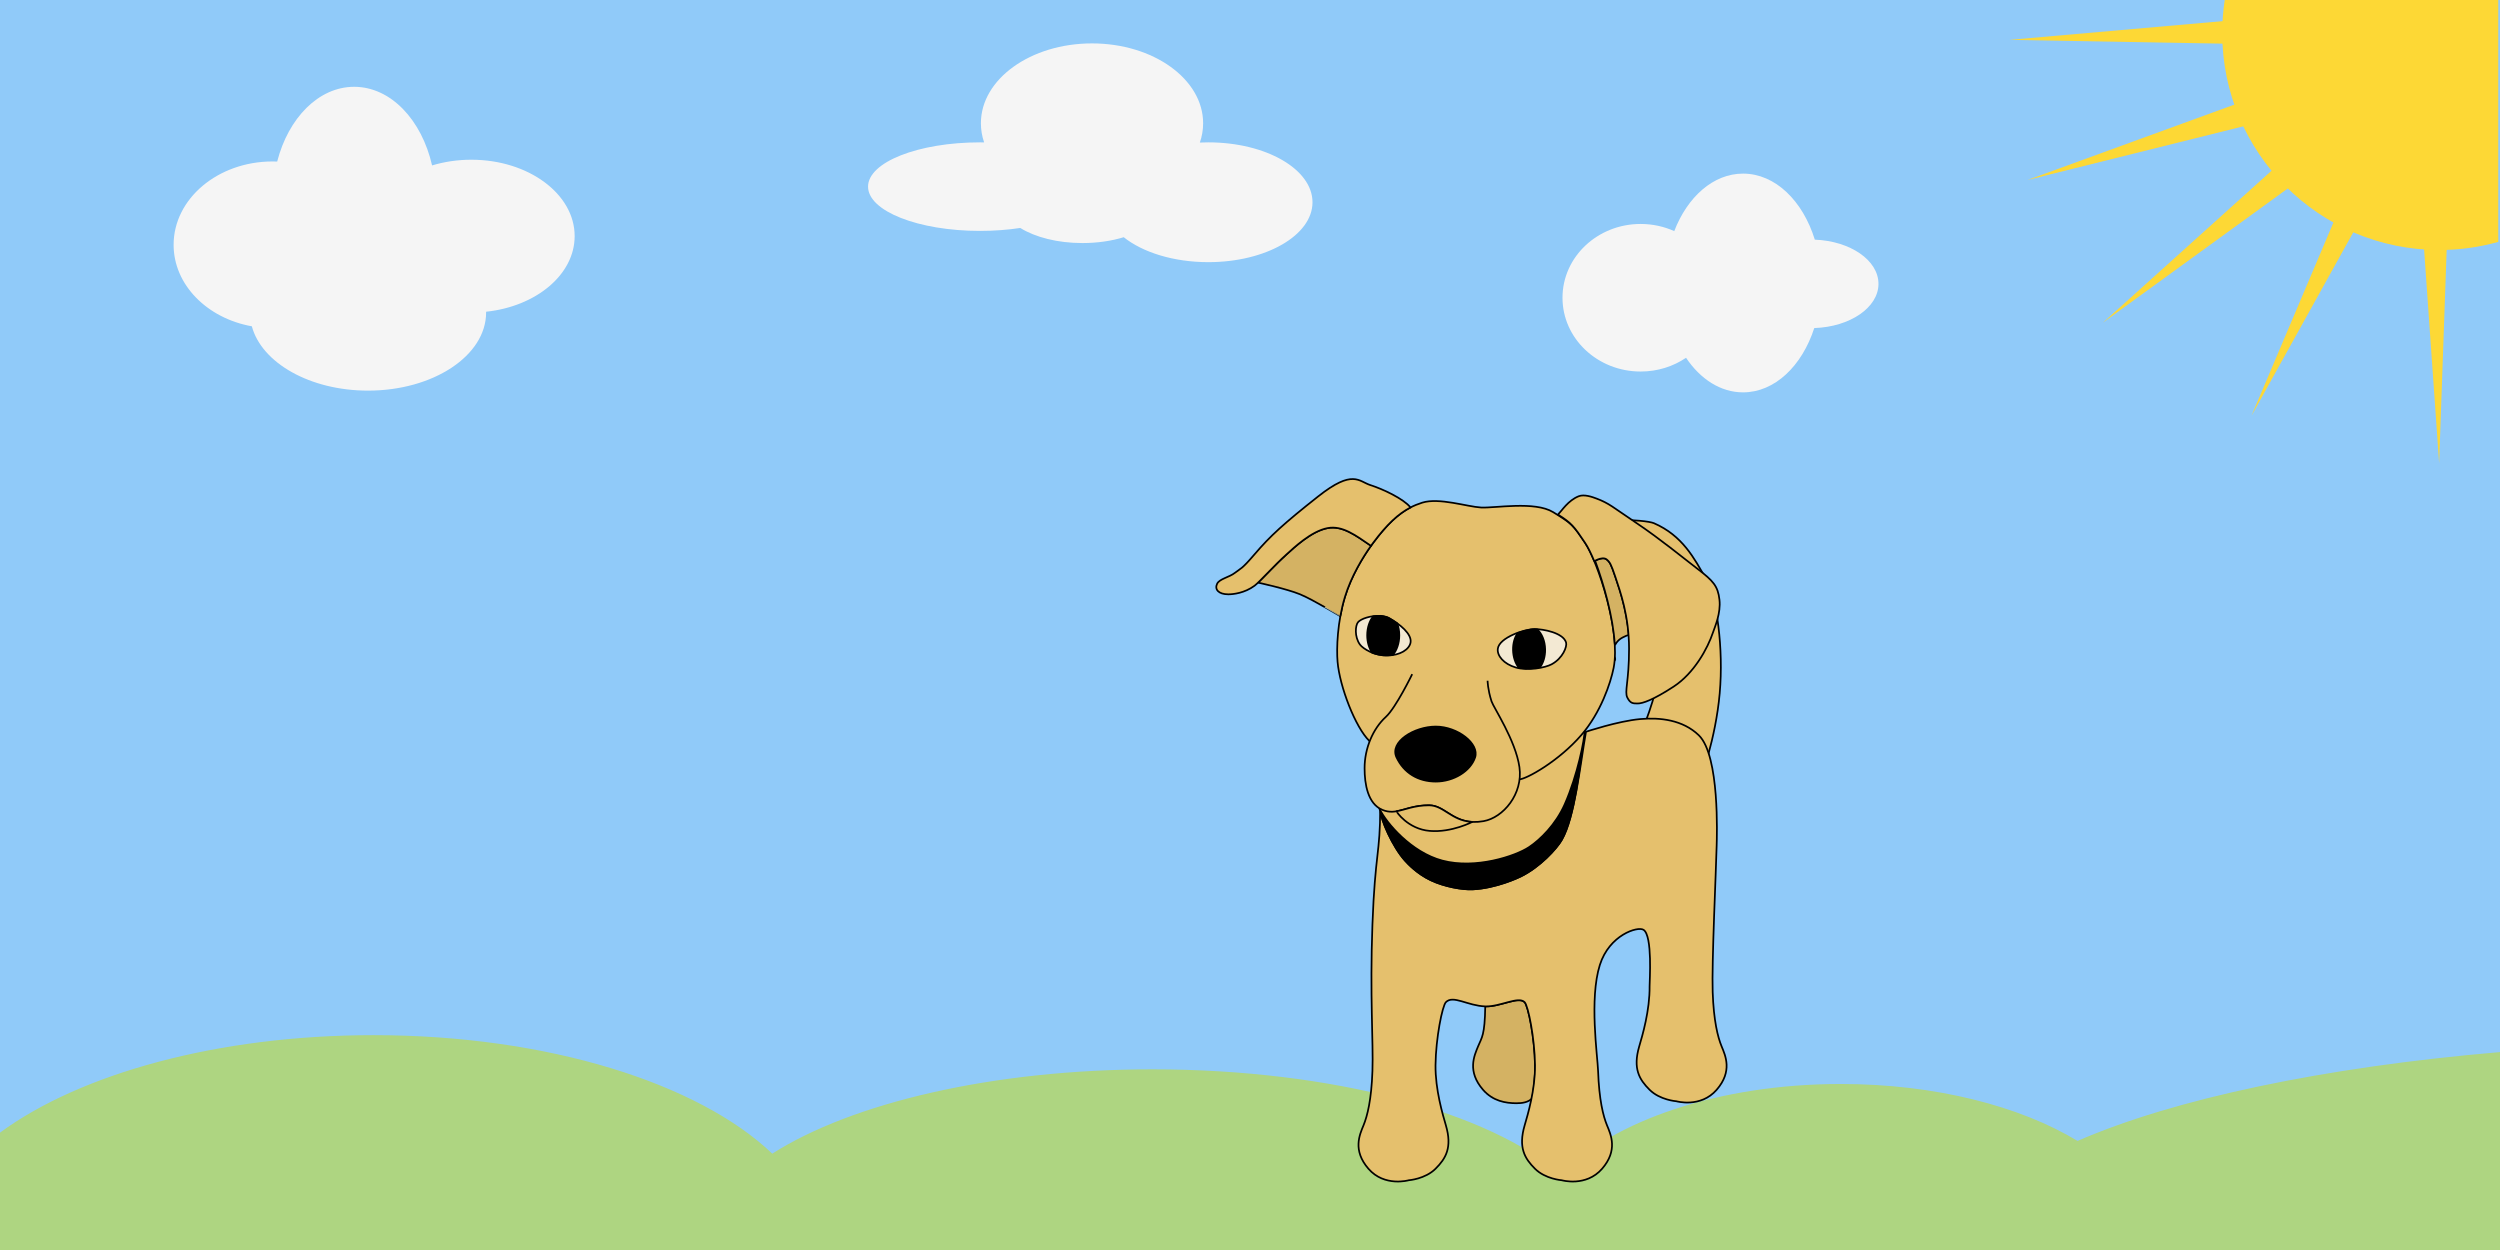 <svg width="1440px" height="720px" viewBox="0 0 1440 720" version="1.1" xmlns="http://www.w3.org/2000/svg" xmlns:xlink="http://www.w3.org/1999/xlink" xmlns:sketch="http://www.bohemiancoding.com/sketch/ns">
  <g id="Welcome" stroke="none" stroke-width="1" fill="none" fill-rule="evenodd" sketch:type="MSPage">
    <g id="background" sketch:type="MSLayerGroup">
      <rect id="sky" fill="#90CAF9" sketch:type="MSShapeGroup" x="0" y="0" width="1440" height="720">
      </rect>
      <path d="M1440,663 L1440,606.001 C1337.981,614.698 1251.923,633.091 1196.677,657.173 L1196.677,657.173 C1163.43,637.067 1114.662,624.375 1060.312,624.375 C990.056,624.375 929.127,645.583 898.993,676.601 L898.993,676.601 C858.089,640.798 768.138,615.938 663.75,615.938 C571.578,615.938 490.663,635.32 444.828,664.503 C402.373,624.006 315.467,596.25 215.156,596.25 C125.188,596.25 46.003,618.577 -1.13686838e-13,652.399 L-9.37028233e-14,720 L1440,720 L1440,663 L1440,663 Z" id="grass" fill="#AED581" sketch:type="MSShapeGroup">
      </path>
    </g>
  </g>
  <svg x="100" y="50">
    <g id="cloud1" stroke="none" stroke-width="1" fill="none" fill-rule="evenodd" sketch:type="MSPage">
      <path d="M148.88,45.291 C142.923,19.05 125.083,0 104,0 C83.522,0 66.103,17.973 59.661,43.051 C58.779,43.017 57.892,43 57,43 C25.52,43 0,64.49 0,91 C0,114.06 19.31,133.322 45.056,137.945 L45.056,137.945 C50.726,159.008 78.541,175 112,175 C149.555,175 180,154.853 180,130 C180,129.851 179.999,129.703 179.997,129.555 C208.833,126.506 231,108.167 231,86 C231,61.699 204.361,42 171.5,42 C163.492,42 155.854,43.17 148.88,45.291 L148.88,45.291 Z" id="Oval-5" fill="#F5F5F5" sketch:type="MSShapeGroup">
      </path>
    </g>
  </svg>
  <svg x="500" y="25">
    <g id="cloud2" stroke="none" stroke-width="1" fill="none" fill-rule="evenodd" sketch:type="MSPage">
      <path d="M87.679,106.304 C80.485,107.399 72.67,108 64.5,108 C28.878,108 0,96.583 0,82.5 C0,68.417 28.878,57 64.5,57 C65.286,57 66.068,57.006 66.847,57.017 C65.64,53.487 65,49.797 65,46 C65,20.595 93.654,0 129,0 C164.346,0 193,20.595 193,46 C193,49.832 192.348,53.554 191.12,57.112 L191.12,57.112 C192.73,57.038 194.357,57 196,57 C229.137,57 256,72.446 256,91.5 C256,110.554 229.137,126 196,126 C175.93,126 158.162,120.334 147.269,111.632 C140.314,113.771 132.185,115 123.5,115 C109.088,115 96.208,111.616 87.679,106.304 L87.679,106.304 Z" id="Oval-5" fill="#F5F5F5" sketch:type="MSShapeGroup">
      </path>
    </g>
  </svg>
  <svg x="900" y="100">
    <g id="cloud3" stroke="none" stroke-width="1" fill="none" fill-rule="evenodd" sketch:type="MSPage">
      <path d="M71.166,106.081 C63.793,111.066 54.759,114 45,114 C20.147,114 0,94.972 0,71.5 C0,48.028 20.147,29 45,29 C51.935,29 58.504,30.482 64.37,33.128 C71.972,13.403 86.868,0 104,0 C122.52,0 138.428,15.664 145.332,38.045 C165.785,38.833 182,49.929 182,63.5 C182,77.142 165.616,88.282 145.012,88.967 C137.946,110.807 122.24,126 104,126 C91.049,126 79.376,118.341 71.166,106.081 L71.166,106.081 Z" id="Oval-5" fill="#F5F5F5" sketch:type="MSShapeGroup">
      </path>
    </g>
  </svg>
  <svg x="1280">
    <g id="sun" stroke="none" stroke-width="1" fill="none" fill-rule="evenodd" sketch:type="MSPage">
      <path d="M159,139.32 C148.19,142.369 136.785,144 125,144 C55.964,144 0,88.036 0,19 C0,12.541 0.49,6.195 1.435,3.55271368e-15 L159,0 L159,139.32 Z" id="Oval-1" fill="#FDD835" sketch:type="MSShapeGroup">
      </path>
    </g>
  </svg>
  <svg x="1140" id="sunrays">
    <g stroke="none" stroke-width="1" fill="none" fill-rule="evenodd" sketch:type="MSPage">
      <g id="Group" sketch:type="MSLayerGroup" transform="translate(145.115, 134.217) rotate(-86) translate(-145.115, -134.217) translate(20.115, -2.283)" fill="#FDD835">
        <polygon id="Triangle-1" sketch:type="MSShapeGroup" transform="translate(234.5, 72) rotate(-6) translate(-234.5, -72) " points="234.5 1 242 143 227 143 ">
        </polygon>
        <polygon id="Triangle-2" sketch:type="MSShapeGroup" transform="translate(172.649, 83.491) rotate(-21) translate(-172.649, -83.491) " points="172.649 12.491 180.149 154.491 165.149 154.491 ">
        </polygon>
        <polygon id="Triangle-3" sketch:type="MSShapeGroup" transform="translate(116.803, 118.421) rotate(-43) translate(-116.803, -118.421) " points="116.803 47.421 124.303 189.421 109.303 189.421 ">
        </polygon>
        <polygon id="Triangle-4" sketch:type="MSShapeGroup" transform="translate(86.69, 182.172) rotate(-68) translate(-86.69, -182.172) " points="86.69 111.172 94.19 253.172 79.19 253.172 ">
        </polygon>
        <polygon id="Triangle-5" sketch:type="MSShapeGroup" transform="translate(71.766, 259.096) rotate(-95) translate(-71.766, -259.096) " points="71.766 188.096 79.266 330.096 64.266 330.096 ">
        </polygon>
      </g>
    </g>
  </svg>
  <svg x="1280" id="sunarc" visibility="hidden">
    <path x="1140" d="M159,139.32 C148.19,142.369 136.785,144 125,144 C55.964,144 0,88.036 0,19 C0,12.541 0.49,6.195 1.435,3.55271368e-15 L159">
    </path>
  </svg>
  <svg id="dog" x="700" y="275">
    <g id="dog1" stroke="none" stroke-width="1" fill="none" fill-rule="evenodd" sketch:type="MSPage" transform="scale(0.5)">
      <g id="Lala" sketch:type="MSLayerGroup" transform="translate(1, 1)" stroke="#000000" stroke-width="2">
        <path d="M556.582,349.381 C558.05,347.27 575.439,300.348 580.094,247.752 C584.706,195.639 576.647,137.937 564.633,116.604 C550.771,91.99 537.238,66.005 504.246,51.696 C495.701,47.989 424.266,40.475 388.691,72.731 C378.225,82.22 364.979,131.537 379.336,167.77 C386.119,184.888 405.83,203.25 425.777,210.328 C443.204,216.512 461.765,212.949 459.549,207.262 C456.467,199.354 426.983,184.785 421.31,176.608 C418.606,172.709 405.76,138.494 415.879,118.897 C425.303,100.645 457.578,96.781 459.549,97.014 C483.498,99.848 504.246,141.6 504.246,141.6 C504.246,141.6 516.974,192.586 509.428,230.532 C502.134,267.207 486.021,301.301 486.021,301.301 C478.789,317.417 556.308,349.775 556.582,349.381 Z" id="Tail" fill="#E5C06D" sketch:type="MSShapeGroup">
        </path>
        <path d="M367.333,676.031 C366.984,644.967 359.515,607.803 355.387,603.531 C348.33,596.228 327.344,608.937 310.024,608.367 C309.432,641.945 306.184,643.676 301.754,654.418 C297.324,665.16 288.985,683.157 307.453,704.418 C318.966,717.672 333.719,719.812 345.564,719.941 C352.721,720.019 359.55,718.821 364.049,714.346 C366.338,702.762 367.478,689.006 367.333,676.031 Z" id="Back_foot" fill="#D4B263" sketch:type="MSShapeGroup">
        </path>
        <path d="M188.996,379.613 C188.996,432.883 183.122,431.438 180.051,513.855 C176.979,596.273 181.22,649.495 180.051,682.762 C178.881,716.029 174.184,734.676 169.754,745.418 C165.324,756.16 156.985,774.157 175.453,795.418 C193.922,816.679 221.891,808.648 221.891,808.648 C221.891,808.648 240.77,807.301 252.715,795.418 C264.66,783.535 272.121,770.98 264.66,745.418 C261.107,733.245 252.397,704.274 252.715,676.031 C253.064,644.967 260.532,607.803 264.66,603.531 C272.912,594.991 289.771,607.701 310.024,608.367 C327.344,608.937 348.33,596.228 355.387,603.531 C359.515,607.803 366.984,644.967 367.333,676.031 C367.65,704.274 358.94,733.245 355.387,745.418 C347.926,770.98 355.387,783.535 367.333,795.418 C379.278,807.301 398.157,808.648 398.157,808.648 C398.157,808.648 426.126,816.679 444.594,795.418 C463.063,774.157 454.723,756.16 450.294,745.418 C445.864,734.676 441.166,716.029 439.997,682.762 C439.377,665.138 429.676,599.715 442.024,560.633 C452.984,525.941 485.652,515.886 492.32,520.125 C502.945,526.88 499.274,579.848 499.333,585.031 C499.65,613.274 490.94,642.245 487.387,654.418 C479.926,679.98 487.387,692.535 499.333,704.418 C511.278,716.301 530.157,717.648 530.157,717.648 C530.157,717.648 558.126,725.679 576.594,704.418 C595.063,683.157 586.723,665.16 582.294,654.418 C577.864,643.676 573.166,625.029 571.997,591.762 C570.827,558.495 575.909,452.191 576.594,422.855 C576.816,413.359 580.286,319.462 556.008,296.02 C537.566,278.212 511.335,275.366 488.685,277.361 C463.063,279.618 426.07,291.988 426.07,291.988 C419.206,331.501 413.136,390.164 398.265,416.347 C392.368,426.73 372.931,447.944 350.696,458.782 C348.567,459.82 322.789,472.205 295.371,473.532 C283.865,474.09 262.872,470.418 247.361,463.033 C231.247,455.361 220.768,443.891 217.607,440.408 C203.529,424.893 189.207,392.711 189.195,382.318" id="Body" fill="#E5C06D" sketch:type="MSShapeGroup">
        </path>
        <path d="M188.497,381.242 C195.928,396.781 224.604,430.882 260.51,440.408 C298.831,450.576 344.737,435.343 360.487,424.88 C373.133,416.479 391.169,399.077 401.601,375.42 C416.336,342.006 424.466,300.399 424.466,291 C419.206,331.501 413.136,390.164 398.265,416.347 C392.368,426.73 372.931,447.944 350.696,458.782 C348.567,459.82 322.789,472.205 295.371,473.532 C283.865,474.09 262.872,470.418 247.361,463.033 C231.247,455.361 220.768,443.891 217.607,440.408 C203.529,424.893 189.207,392.711 189.195,382.318" id="Collar" fill="#000000" sketch:type="MSShapeGroup">
        </path>
        <path d="M188.497,381.242 C195.928,396.781 224.604,430.882 260.51,440.408 C298.831,450.576 344.737,435.343 360.487,424.88 C373.133,416.479 391.169,399.077 401.601,375.42 C416.336,342.006 424.466,300.399 424.466,291 C417.98,284.209 384.098,258.73 350.79,243.757 C327.207,233.157 302.16,232.294 287.141,234.513 C268.435,237.276 224.128,256.673 202.452,289.871 C182.144,320.976 183.651,365.506 188.526,382.026" id="Neck" fill="#E5C06D" sketch:type="MSShapeGroup">
        </path>
        <path d="M139.871,211.377 C138.575,196.175 139.603,165.382 148.387,136.578 C156.074,111.371 170.784,87.929 180.711,74.574 C201.981,45.958 218.063,34.121 237.428,28.061 C256.793,22 289.154,32.73 305.09,33.639 C321.025,34.547 367.04,25.983 388.227,39 C409.413,52.017 410.793,53.03 425.148,74.574 C439.503,96.118 466.293,175.914 457.898,218.41 C454.447,235.881 443.075,269.848 420.742,295.73 C394.753,325.85 357.084,346.867 348.932,346.867 C333.773,346.867 176.525,302.625 176.525,302.625 C160.266,286.695 142.301,239.883 139.871,211.377 Z" id="Head" fill="#E5C06D" sketch:type="MSShapeGroup">
        </path>
        <path d="M225.861,225.623 C225.861,225.623 207.065,264.307 195.475,274.896 C180.619,288.47 171,311.042 171,334 C171,352.436 174.712,374.941 191.463,381.957 C208.214,388.973 218.949,376.713 245.234,376.713 C265.103,376.713 273.857,400.953 308.063,394.968 C330.599,391.025 353.809,363.668 349.379,332.711 C344.949,301.754 319.508,263.977 317.244,256.936 C312.766,243.005 312.699,233.176 312.699,233.176" id="Snout" fill="#E5C06D" sketch:type="MSShapeGroup">
        </path>
        <path d="M293.727,395.765 C270.843,393.957 261.992,376.713 245.234,376.713 C228.203,376.713 217.7,381.86 207.859,383.576 C207.147,383.507 220.701,404.145 246.16,406.215 C271.619,408.285 295.506,395.642 295.506,395.642" id="Mouth" fill="#E5C06D" sketch:type="MSShapeGroup">
        </path>
        <path d="M165.806,161.959 C162.362,165.13 159.278,177.67 164.458,187.662 C167.332,193.205 179.774,203.097 193.866,204.533 C208.429,206.62 220.21,201.163 222.597,193.358 C225.474,183.948 213.339,170.921 202.017,162.241 C198.133,159.264 192.248,158.2 192.248,158.2 C181.356,156.234 169.617,158.448 165.806,161.959 Z" id="R_eye" fill="#F3E9D3" sketch:type="MSShapeGroup" transform="translate(192.362, 181.222) rotate(-8) translate(-192.362, -181.222) ">
        </path>
        <path d="M208.706,167.231 C205.659,165.029 202.431,163.001 199.293,161.239 C195.033,158.847 189.057,158.613 189.057,158.613 C186.343,158.508 183.614,158.658 180.991,159.003 C176.832,163.881 174,171.87 174,180.855 C174,188.754 176.189,195.884 179.705,200.947 C184.599,202.759 190.808,204.213 197.108,203.974 C199.341,203.98 201.486,203.824 203.523,203.527 C207.923,198.502 211,190.218 211,180.855 C211,175.632 210.043,170.745 208.378,166.57" id="R_pupil" fill="#000000" sketch:type="MSShapeGroup">
        </path>
        <path d="M401.899,184.405 C403.81,188.787 400.431,202.819 388.389,211.369 C381.755,216.079 362.506,222.391 347.92,220.03 C333.646,217.719 324.711,209.264 324.711,201.164 C324.711,188.048 352.757,174.773 364.193,173.426 C373.822,172.291 397.175,173.573 401.899,184.405 Z" id="L_eye" fill="#F3E9D3" sketch:type="MSShapeGroup" transform="translate(363.554, 196.815) rotate(7) translate(-363.554, -196.815) ">
        </path>
        <path d="M372.535,218.212 C376.487,213.195 378.991,205.753 378.991,197.448 C378.991,187.64 375.5,179.038 370.255,174.209 C368.798,174.065 367.856,174.031 367.014,174.027 C362.438,174.006 355.03,175.498 347.662,178.102 C344.107,182.904 341.991,189.81 341.991,197.448 C341.991,205.612 344.409,212.94 348.245,217.952 C355.87,219.637 365.432,219.119 373.309,217.677" id="L_pupil" fill="#000000" sketch:type="MSShapeGroup" transform="translate(360.491, 196.516) rotate(-1) translate(-360.491, -196.516) ">
        </path>
        <path d="M253.058,349.385 C273.548,349.385 292.982,337.423 298.293,321.58 C303.605,305.737 278.041,286 253.058,286 C228.075,286 199.324,303.793 207.823,321.58 C216.322,339.367 232.568,349.385 253.058,349.385 Z" id="Nose" fill="#000000" sketch:type="MSShapeGroup">
        </path>
        <path d="M48.236,120.237 C55.81,112.971 69.471,98.042 81.166,87.574 C89.28,80.311 109.462,60.846 128.568,57.326 C145.515,54.204 160.83,65.775 178.449,77.68 C168.659,91.385 155.509,113.224 148.387,136.578 C146.13,143.978 144.385,151.509 143.061,158.873 C143.027,159.059 112.051,139.929 96.383,133.527 C80.954,127.223 48.047,120.134 48.047,120.134" id="R_ear_b" fill="#D4B263" sketch:type="MSShapeGroup">
        </path>
        <path d="M178.029,78.269 C178.954,76.966 179.85,75.732 180.711,74.574 C196.865,52.841 210.027,40.786 223.907,33.589 C215.9,23.484 191.441,12.182 177.84,7.895 C164.239,3.607 157.71,-10.837 117.621,20.811 C77.532,52.458 62.401,66.345 44.238,87.574 C29.074,105.299 28.72,103.353 21.803,108.793 C14.885,114.233 3.959,115.695 1.121,121.484 C-2.012,127.876 2.619,133.664 14.01,133.664 C19.703,133.664 32.769,132.242 44.238,123.768 C49.768,119.681 66.926,100.321 81.166,87.574 C89.28,80.311 109.462,60.846 128.568,57.326 C145.515,54.204 160.83,65.775 177.84,77.449" id="R_ear" fill="#E5C06D" sketch:type="MSShapeGroup">
        </path>
        <path d="M459.493,192.255 C459.493,192.255 461.76,186.752 468.11,183.464 C474.46,180.175 475.359,180.677 475.359,180.677 C472.771,150.544 464.729,128.077 459.872,113.549 C454.892,98.651 453.485,96.496 449.919,93.504 C444.626,89.063 432.077,97.405 436.738,95.453 C446.153,120.891 457.434,159.729 459.242,191.53" id="L_ear_b" fill="#D4B263" sketch:type="MSShapeGroup">
        </path>
        <path d="M435.662,95.604 C431.895,86.523 428.238,79.211 425.148,74.574 C412.32,55.321 409.308,51.497 393.808,41.817 C398.218,37.373 405.427,25.49 417.689,20.666 C424.013,18.177 433.257,21.456 438.312,23.388 C453.167,29.068 456.332,32.839 483.788,51.255 C511.244,69.671 537.318,91.106 554.91,104.619 C572.503,118.131 578.015,124.019 579.804,139.779 C581.593,155.539 574.508,171.143 572.306,177.731 C566.263,195.808 550.737,224.507 527.019,239.974 C503.301,255.441 491.241,259.423 485.695,259.423 C480.149,259.423 477.111,259.423 473.663,252.56 C470.216,245.697 475.663,234.261 475.663,196.427 C475.663,158.593 465.573,130.603 459.872,113.549 C454.892,98.651 453.485,96.496 449.919,93.504 C444.626,89.063 432.077,97.405 436.738,95.453" id="L_ear" fill="#E5C06D" sketch:type="MSShapeGroup">
        </path>
      </g>
    </g>
  </svg>
  <animateMotion dur="6s" repeatCount="indefinite" xlink:href="sunrays">
    <mpath xlink:href="#sunarc">
    </mpath>
  </animateMotion>
</svg>
 